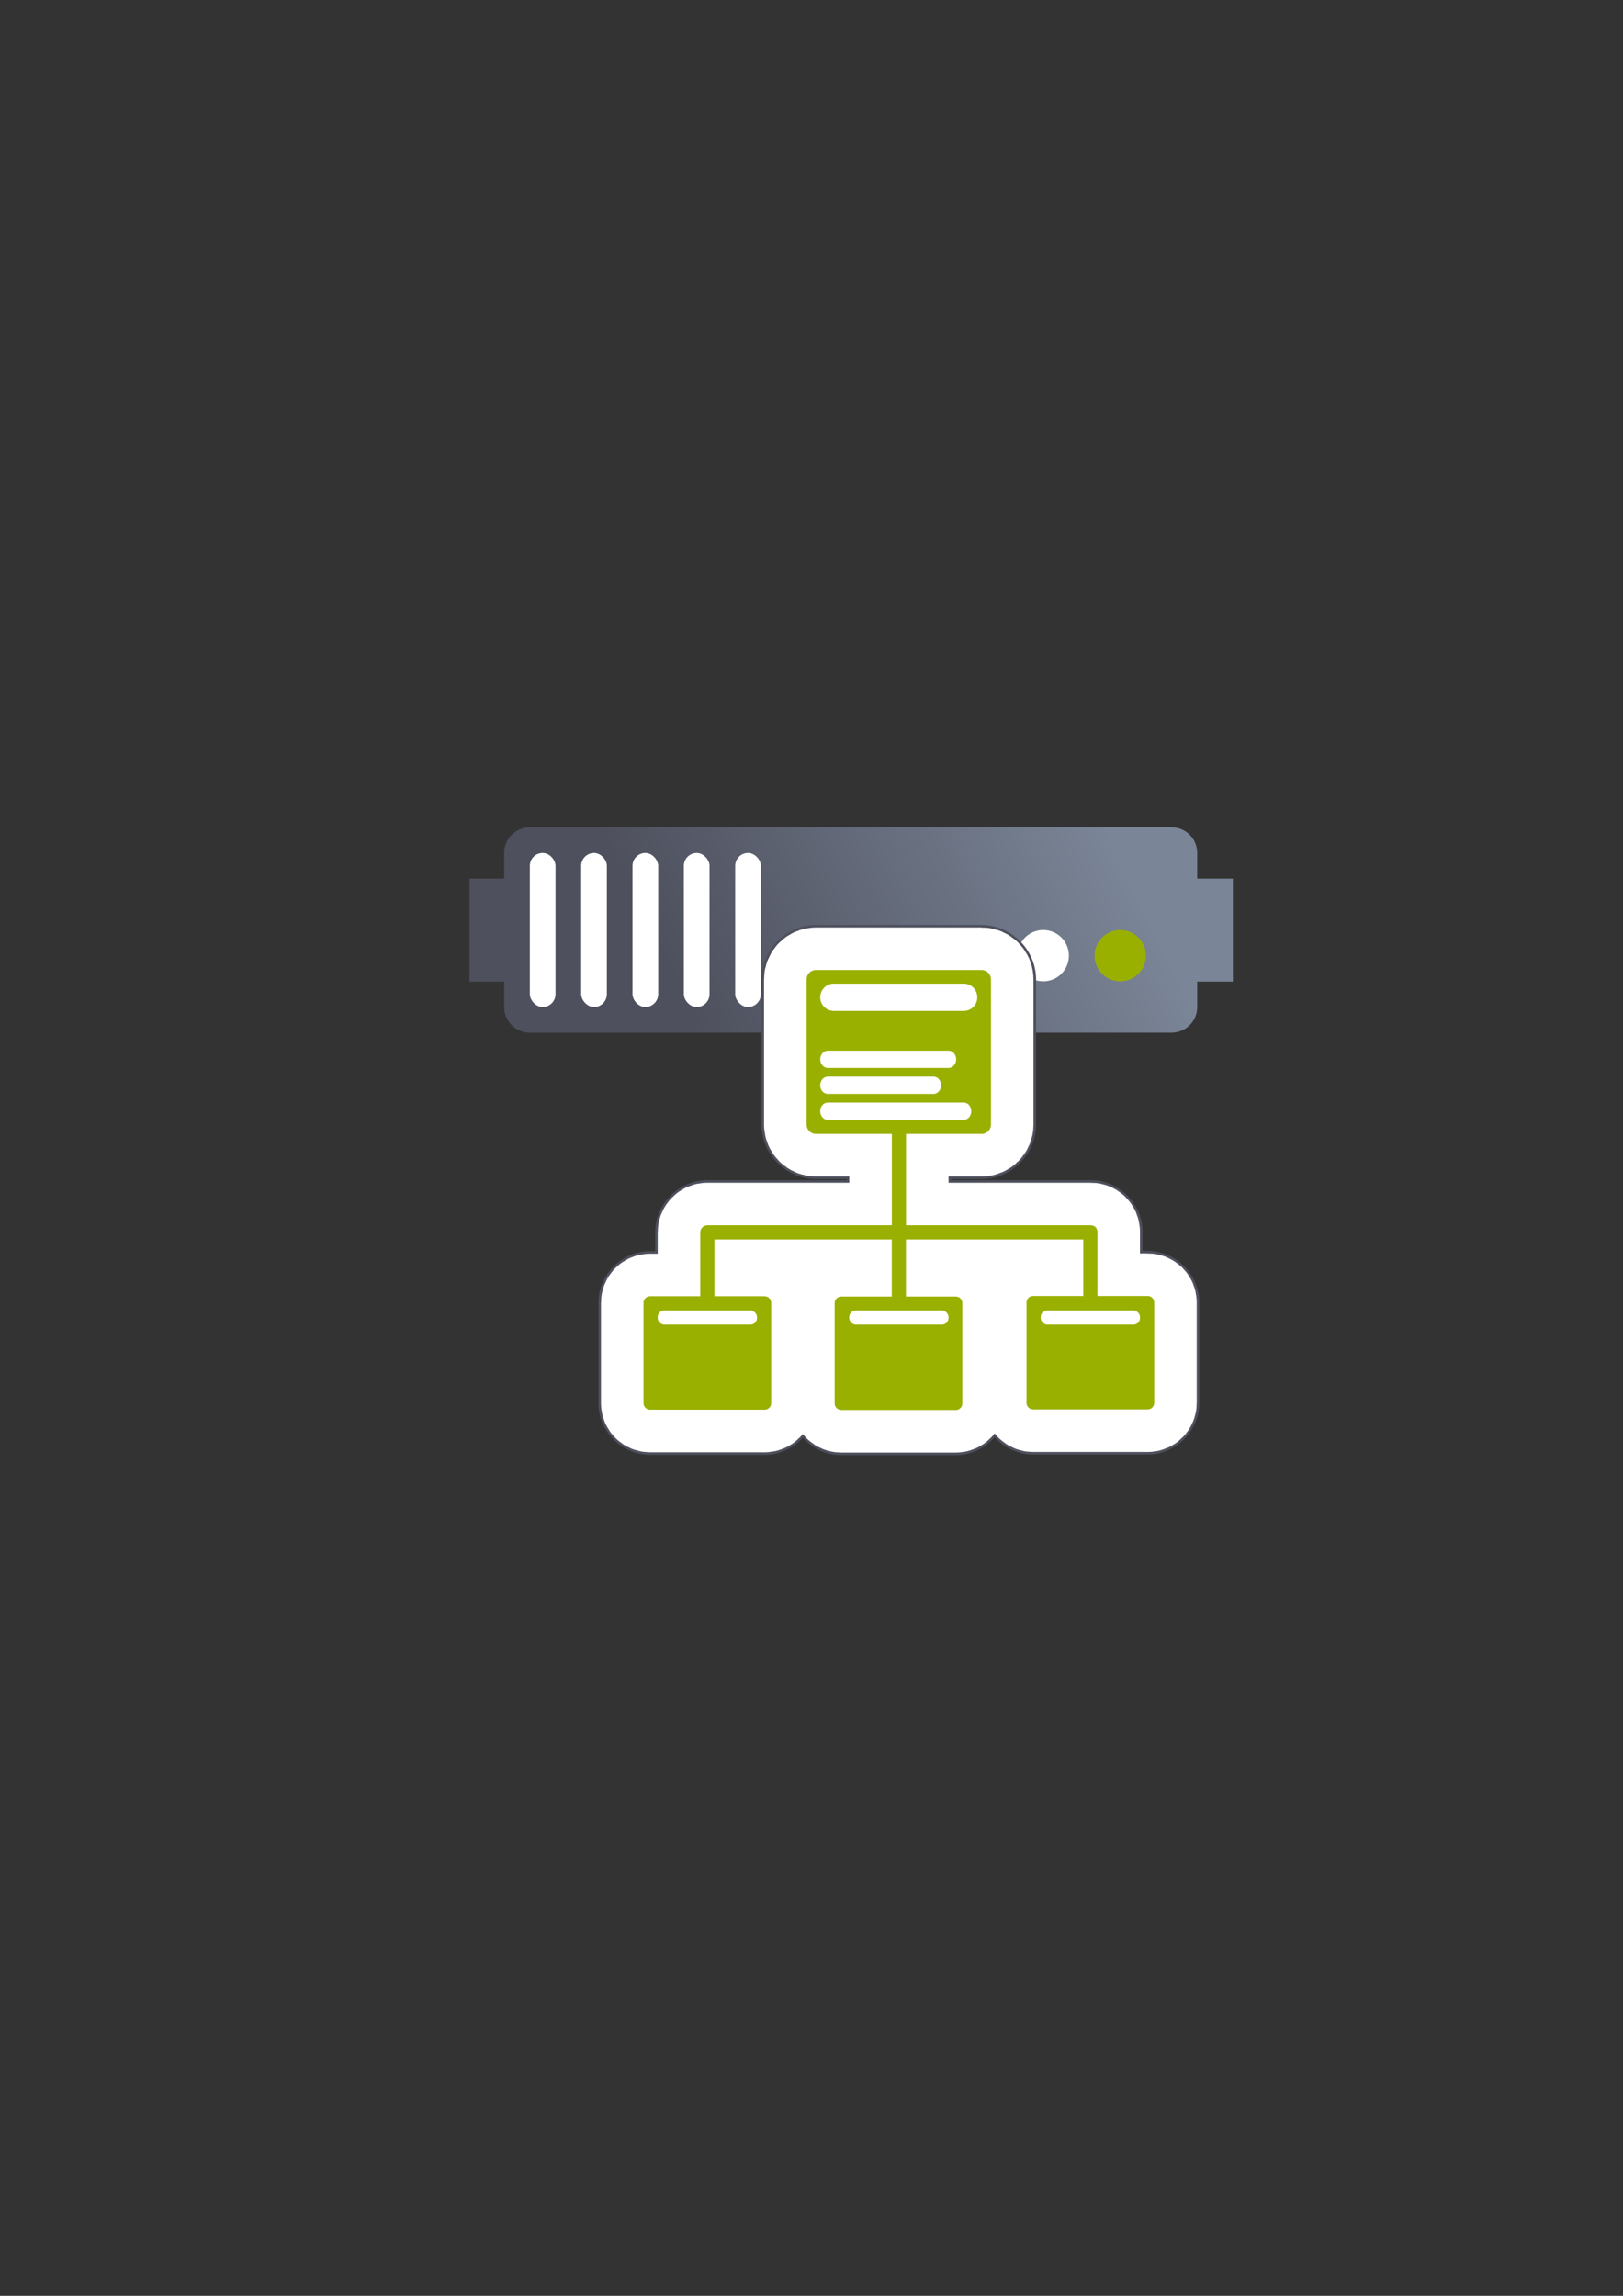 <?xml version="1.0" encoding="UTF-8" standalone="no"?>
<!-- Created with Inkscape (http://www.inkscape.org/) -->

<svg
   xmlns:dc="http://purl.org/dc/elements/1.1/"
   xmlns:cc="http://creativecommons.org/ns#"
   xmlns:rdf="http://www.w3.org/1999/02/22-rdf-syntax-ns#"
   xmlns:svg="http://www.w3.org/2000/svg"
   xmlns="http://www.w3.org/2000/svg"
   xmlns:xlink="http://www.w3.org/1999/xlink"
   xmlns:sodipodi="http://sodipodi.sourceforge.net/DTD/sodipodi-0.dtd"
   xmlns:inkscape="http://www.inkscape.org/namespaces/inkscape"
   width="210mm"
   height="297mm"
   viewBox="0 0 744.094 1052.362"
   id="svg2"
   version="1.1"
   inkscape:version="0.91 r13725"
   inkscape:export-xdpi="4"
   inkscape:export-ydpi="4"
   sodipodi:docname="server-directory.svg">
  <rect x="0" y="0" width="744.094" height="1052.362" fill="#333333" stroke="none"/>
  <defs
     id="defs4">
    <linearGradient
       inkscape:collect="always"
       id="linearGradient4199">
      <stop
         style="stop-color:#4e505d;stop-opacity:1;"
         offset="0"
         id="stop4201" />
      <stop
         style="stop-color:#7a8597;stop-opacity:1"
         offset="1"
         id="stop4203" />
    </linearGradient>
    <linearGradient
       id="linearGradient2224">
      <stop
         id="stop2226"
         offset="0"
         style="stop-color:#7c7c7c;stop-opacity:1;" />
      <stop
         id="stop2228"
         offset="1"
         style="stop-color:#b8b8b8;stop-opacity:1;" />
    </linearGradient>
    <linearGradient
       id="linearGradient15218">
      <stop
         id="stop15220"
         offset="0"
         style="stop-color:#eeeeef;stop-opacity:1;" />
      <stop
         id="stop2736"
         offset="0.599"
         style="stop-color:#d3d7cf;stop-opacity:1;" />
      <stop
         id="stop2738"
         offset="0.828"
         style="stop-color:#ffffff;stop-opacity:1;" />
      <stop
         id="stop15222"
         offset="1"
         style="stop-color:#d3d7cf;stop-opacity:1;" />
    </linearGradient>
    <pattern
       y="0"
       x="0"
       height="6"
       width="6"
       patternUnits="userSpaceOnUse"
       id="EMFhbasepattern" />
    <pattern
       y="0"
       x="0"
       height="6"
       width="6"
       patternUnits="userSpaceOnUse"
       id="EMFhbasepattern-5" />
    <linearGradient
       inkscape:collect="always"
       xlink:href="#linearGradient4199"
       id="linearGradient4205"
       x1="321"
       y1="571.362"
       x2="509"
       y2="480.362"
       gradientUnits="userSpaceOnUse"
       gradientTransform="translate(0,-30)" />
  </defs>
  <sodipodi:namedview
     id="base"
     pagecolor="#ffffff"
     bordercolor="#666666"
     borderopacity="1.0"
     inkscape:pageopacity="0.0"
     inkscape:pageshadow="2"
     inkscape:zoom="0.70710678"
     inkscape:cx="248.90741"
     inkscape:cy="498.20265"
     inkscape:document-units="px"
     inkscape:current-layer="layer1"
     showgrid="false"
     showguides="true"
     inkscape:guide-bbox="true"
     inkscape:window-width="1366"
     inkscape:window-height="721"
     inkscape:window-x="-4"
     inkscape:window-y="-4"
     inkscape:window-maximized="1">
    <sodipodi:guide
       position="560,730"
       orientation="0,1"
       id="guide3338" />
    <sodipodi:guide
       position="560,330"
       orientation="0,1"
       id="guide3340" />
    <sodipodi:guide
       position="190,475"
       orientation="1,0"
       id="guide3344" />
    <sodipodi:guide
       position="590,451"
       orientation="1,0"
       id="guide3346" />
    <inkscape:grid
       type="xygrid"
       id="grid3440" />
    <sodipodi:guide
       position="-111.016,704.985"
       orientation="0,1"
       id="guide4151" />
    <sodipodi:guide
       position="54.25,355"
       orientation="0,1"
       id="guide4153" />
    <sodipodi:guide
       position="215,442"
       orientation="1,0"
       id="guide4155" />
    <sodipodi:guide
       position="564.978,467.398"
       orientation="1,0"
       id="guide4157" />
  </sodipodi:namedview>
  <g
     inkscape:label="Ebene 1"
     inkscape:groupmode="layer"
     id="layer1">
    <g
       id="g4220"
       transform="translate(0,-68)">
      <path
         id="rect4153"
         d="m 242.919,447.215 c -6.52,0 -11.768,5.249 -11.768,11.768 l 0,11.768 -15.91,0 0,47.193 15.91,0 0,11.649 c 0,6.52 5.249,11.768 11.768,11.768 l 294.206,0 c 6.52,0 11.768,-5.249 11.768,-11.768 l 0,-11.649 16.347,0 0,-47.193 -16.347,0 0,-11.768 c 0,-6.52 -5.249,-11.768 -11.768,-11.768 l -294.206,0 z"
         style="color:#252525;clip-rule:nonzero;display:inline;overflow:visible;visibility:visible;opacity:1;isolation:auto;mix-blend-mode:normal;color-interpolation:sRGB;color-interpolation-filters:linearRGB;solid-color:#252525;solid-opacity:1;fill:url(#linearGradient4205);fill-opacity:1;fill-rule:nonzero;stroke:none;stroke-width:30;stroke-linecap:butt;stroke-linejoin:round;stroke-miterlimit:4;stroke-dasharray:none;stroke-dashoffset:60.96;stroke-opacity:1;color-rendering:auto;image-rendering:auto;shape-rendering:auto;text-rendering:auto;enable-background:accumulate"
         inkscape:connector-curvature="0" />
      <circle
         r="11.768"
         cy="506.059"
         cx="513.589"
         id="path4159"
         style="color:#252525;clip-rule:nonzero;display:inline;overflow:visible;visibility:visible;opacity:1;isolation:auto;mix-blend-mode:normal;color-interpolation:sRGB;color-interpolation-filters:linearRGB;solid-color:#252525;solid-opacity:1;fill:#99b000;fill-opacity:1;fill-rule:nonzero;stroke:none;stroke-width:30;stroke-linecap:butt;stroke-linejoin:round;stroke-miterlimit:4;stroke-dasharray:none;stroke-dashoffset:60.96;stroke-opacity:1;color-rendering:auto;image-rendering:auto;shape-rendering:auto;text-rendering:auto;enable-background:accumulate" />
      <circle
         r="11.768"
         cy="506.059"
         cx="478.284"
         id="path4163"
         style="color:#252525;clip-rule:nonzero;display:inline;overflow:visible;visibility:visible;opacity:1;isolation:auto;mix-blend-mode:normal;color-interpolation:sRGB;color-interpolation-filters:linearRGB;solid-color:#252525;solid-opacity:1;fill:#ffffff;fill-opacity:1;fill-rule:nonzero;stroke:none;stroke-width:30;stroke-linecap:butt;stroke-linejoin:round;stroke-miterlimit:4;stroke-dasharray:none;stroke-dashoffset:60.96;stroke-opacity:1;color-rendering:auto;image-rendering:auto;shape-rendering:auto;text-rendering:auto;enable-background:accumulate" />
      <rect
         ry="5.884"
         y="458.986"
         x="242.919"
         height="70.61"
         width="11.768"
         id="rect4165"
         style="color:#252525;clip-rule:nonzero;display:inline;overflow:visible;visibility:visible;opacity:1;isolation:auto;mix-blend-mode:normal;color-interpolation:sRGB;color-interpolation-filters:linearRGB;solid-color:#252525;solid-opacity:1;fill:#ffffff;fill-opacity:1;fill-rule:nonzero;stroke:none;stroke-width:30;stroke-linecap:butt;stroke-linejoin:round;stroke-miterlimit:4;stroke-dasharray:none;stroke-dashoffset:60.96;stroke-opacity:1;color-rendering:auto;image-rendering:auto;shape-rendering:auto;text-rendering:auto;enable-background:accumulate" />
      <rect
         ry="5.884"
         y="458.986"
         x="266.455"
         height="70.61"
         width="11.768"
         id="rect4167"
         style="color:#252525;clip-rule:nonzero;display:inline;overflow:visible;visibility:visible;opacity:1;isolation:auto;mix-blend-mode:normal;color-interpolation:sRGB;color-interpolation-filters:linearRGB;solid-color:#252525;solid-opacity:1;fill:#ffffff;fill-opacity:1;fill-rule:nonzero;stroke:none;stroke-width:30;stroke-linecap:butt;stroke-linejoin:round;stroke-miterlimit:4;stroke-dasharray:none;stroke-dashoffset:60.96;stroke-opacity:1;color-rendering:auto;image-rendering:auto;shape-rendering:auto;text-rendering:auto;enable-background:accumulate" />
      <rect
         ry="5.884"
         y="458.986"
         x="289.992"
         height="70.61"
         width="11.768"
         id="rect4169"
         style="color:#252525;clip-rule:nonzero;display:inline;overflow:visible;visibility:visible;opacity:1;isolation:auto;mix-blend-mode:normal;color-interpolation:sRGB;color-interpolation-filters:linearRGB;solid-color:#252525;solid-opacity:1;fill:#ffffff;fill-opacity:1;fill-rule:nonzero;stroke:none;stroke-width:30;stroke-linecap:butt;stroke-linejoin:round;stroke-miterlimit:4;stroke-dasharray:none;stroke-dashoffset:60.96;stroke-opacity:1;color-rendering:auto;image-rendering:auto;shape-rendering:auto;text-rendering:auto;enable-background:accumulate" />
      <rect
         ry="5.884"
         y="458.986"
         x="313.528"
         height="70.61"
         width="11.768"
         id="rect4173"
         style="color:#252525;clip-rule:nonzero;display:inline;overflow:visible;visibility:visible;opacity:1;isolation:auto;mix-blend-mode:normal;color-interpolation:sRGB;color-interpolation-filters:linearRGB;solid-color:#252525;solid-opacity:1;fill:#ffffff;fill-opacity:1;fill-rule:nonzero;stroke:none;stroke-width:30;stroke-linecap:butt;stroke-linejoin:round;stroke-miterlimit:4;stroke-dasharray:none;stroke-dashoffset:60.96;stroke-opacity:1;color-rendering:auto;image-rendering:auto;shape-rendering:auto;text-rendering:auto;enable-background:accumulate" />
      <rect
         ry="5.884"
         y="458.986"
         x="337.065"
         height="70.61"
         width="11.768"
         id="rect4175"
         style="color:#252525;clip-rule:nonzero;display:inline;overflow:visible;visibility:visible;opacity:1;isolation:auto;mix-blend-mode:normal;color-interpolation:sRGB;color-interpolation-filters:linearRGB;solid-color:#252525;solid-opacity:1;fill:#ffffff;fill-opacity:1;fill-rule:nonzero;stroke:none;stroke-width:30;stroke-linecap:butt;stroke-linejoin:round;stroke-miterlimit:4;stroke-dasharray:none;stroke-dashoffset:60.96;stroke-opacity:1;color-rendering:auto;image-rendering:auto;shape-rendering:auto;text-rendering:auto;enable-background:accumulate" />
    </g>
    <rect
       style="opacity:1;fill:none;fill-opacity:1;stroke:none;stroke-width:23;stroke-linecap:butt;stroke-linejoin:round;stroke-miterlimit:4;stroke-dasharray:none;stroke-opacity:1"
       id="rect4160"
       width="400"
       height="400"
       x="190"
       y="322.362" />
    <g
       id="g4177"
       transform="matrix(0.78,0,0,0.78,107.832,115.417)">
      <path
         inkscape:connector-curvature="0"
         id="path4437"
         d="m 341.365,407.068 c -11.116,0 -20.527,9.419 -20.527,20.529 l 0,85.293 c 0,11.111 9.417,20.527 20.527,20.527 l 29.59,0 0,23.678 -93.434,0 c -10.364,0 -19.17,8.806 -19.17,19.17 l 0,22.52 -14.502,0 C 233.664,598.785 225,607.447 225,617.633 l 0,59.008 c 0,10.185 8.664,18.848 18.85,18.848 l 67.344,0 c 10.185,0 18.848,-8.669 18.848,-18.848 l 0,-59.008 c 0,-10.178 -8.662,-18.848 -18.848,-18.848 l -14.504,0 0,-3.352 74.225,0 0,3.52 -14.713,0 c -10.178,0 -18.848,8.669 -18.848,18.848 l 0,59.006 c 0,10.178 8.662,18.85 18.848,18.85 l 67.344,0 c 10.185,0 18.85,-8.664 18.85,-18.85 l 0,-59.006 c 0,-10.185 -8.671,-18.848 -18.85,-18.848 l -14.293,0 0,-3.52 74.223,0 0,3.182 -14.496,0 c -10.185,0 -18.85,8.662 -18.85,18.848 l 0,59.008 c 0,10.185 8.671,18.848 18.85,18.848 l 67.344,0 c 10.178,0 18.848,-8.669 18.848,-18.848 l 0,-59.008 c 0,-10.178 -8.662,-18.848 -18.848,-18.848 l -14.51,0 0,-22.672 c 0,-10.185 -8.662,-18.848 -18.848,-18.848 l -0.32,0 -93.352,0 0,-23.678 29.408,0 c 11.111,0 20.529,-9.412 20.529,-20.527 l 0,-85.293 c 0,-11.116 -9.414,-20.529 -20.529,-20.529 l -97.336,0 z m 9.473,30 78.393,0 0,66.35 -34.938,0 a 15.002,15.002 0 0 0 -4.162,0.6 15.002,15.002 0 0 0 -4.176,-0.6 l -35.117,0 0,-66.35 z m 151.799,190.945 a 15.002,15.002 0 0 0 4.176,0.602 l 18.357,0 0,36.703 -45.041,0 0,-36.703 18.346,0 a 15.002,15.002 0 0 0 4.162,-0.602 z m -225.123,0.17 a 15.002,15.002 0 0 0 4.176,0.602 l 18.352,0 0,36.703 -45.041,0 0,-36.703 18.352,0 a 15.002,15.002 0 0 0 4.162,-0.602 z m 112.564,0.168 a 15.002,15.002 0 0 0 4.174,0.602 l 18.143,0 0,36.703 -45.041,0 0,-36.703 18.561,0 a 15.002,15.002 0 0 0 4.164,-0.602 z"
         style="color:#252525;font-style:normal;font-variant:normal;font-weight:normal;font-stretch:normal;font-size:medium;line-height:normal;font-family:sans-serif;text-indent:0;text-align:start;text-decoration:none;text-decoration-line:none;text-decoration-style:solid;text-decoration-color:#252525;letter-spacing:normal;word-spacing:normal;text-transform:none;direction:ltr;block-progression:tb;writing-mode:lr-tb;baseline-shift:baseline;text-anchor:start;white-space:normal;clip-rule:nonzero;display:inline;overflow:visible;visibility:visible;opacity:1;isolation:auto;mix-blend-mode:normal;color-interpolation:sRGB;color-interpolation-filters:linearRGB;solid-color:#252525;solid-opacity:1;fill:#ffffff;fill-opacity:1;fill-rule:nonzero;stroke:#4e505d;stroke-width:23;stroke-linecap:butt;stroke-linejoin:round;stroke-miterlimit:4;stroke-dasharray:none;stroke-dashoffset:0;stroke-opacity:1;color-rendering:auto;image-rendering:auto;shape-rendering:auto;text-rendering:auto;enable-background:accumulate" />
      <path
         style="color:#252525;clip-rule:nonzero;display:inline;overflow:visible;visibility:visible;opacity:1;isolation:auto;mix-blend-mode:normal;color-interpolation:sRGB;color-interpolation-filters:linearRGB;solid-color:#252525;solid-opacity:1;fill:#99b000;fill-opacity:1;fill-rule:nonzero;stroke:#ffffff;stroke-width:50;stroke-linecap:butt;stroke-linejoin:round;stroke-miterlimit:4;stroke-dasharray:none;stroke-dashoffset:0;stroke-opacity:1;color-rendering:auto;image-rendering:auto;shape-rendering:auto;text-rendering:auto;enable-background:accumulate"
         d="m 341.365,422.068 c -3.062,0 -5.527,2.466 -5.527,5.529 l 0,85.294 c 0,3.062 2.465,5.527 5.527,5.527 l 44.59,0 0,53.677 -108.434,0 c -2.31,0 -4.17,1.86 -4.17,4.17 l 0,37.52 -29.503,0 c -2.132,0 -3.849,1.717 -3.849,3.849 l 0,59.007 c 0,2.132 1.717,3.849 3.849,3.849 l 67.345,0 c 2.132,0 3.847,-1.717 3.847,-3.849 l 0,-59.007 c 0,-2.132 -1.715,-3.849 -3.847,-3.849 l -29.504,0 0,-33.351 104.224,0 0,33.52 -29.714,0 c -2.132,0 -3.847,1.715 -3.847,3.847 l 0,59.007 c 0,2.132 1.715,3.849 3.847,3.849 l 67.345,0 c 2.132,0 3.849,-1.717 3.849,-3.849 l 0,-59.007 c 0,-2.132 -1.717,-3.847 -3.849,-3.847 l -29.293,0 0,-33.52 104.223,0 0,33.181 -29.497,0 c -2.132,0 -3.849,1.717 -3.849,3.849 l 0,59.007 c 0,2.132 1.717,3.847 3.849,3.847 l 67.345,0 c 2.132,0 3.847,-1.715 3.847,-3.847 l 0,-59.007 c 0,-2.132 -1.715,-3.849 -3.847,-3.849 l -29.51,0 0,-37.671 c 0,-2.132 -1.717,-3.849 -3.849,-3.849 l -0.32,0 -108.352,0 0,-53.677 44.409,0 c 3.062,0 5.529,-2.465 5.529,-5.527 l 0,-85.294 c 0,-3.062 -2.466,-5.529 -5.529,-5.529 l -97.337,0 z"
         id="path4435"
         inkscape:connector-curvature="0" />
      <path
         inkscape:connector-curvature="0"
         id="rect4149"
         d="m 341.365,422.068 c -3.062,0 -5.527,2.466 -5.527,5.529 l 0,85.294 c 0,3.062 2.465,5.527 5.527,5.527 l 44.59,0 0,53.677 -108.434,0 c -2.31,0 -4.17,1.86 -4.17,4.17 l 0,37.52 -29.503,0 c -2.132,0 -3.849,1.717 -3.849,3.849 l 0,59.007 c 0,2.132 1.717,3.849 3.849,3.849 l 67.345,0 c 2.132,0 3.847,-1.717 3.847,-3.849 l 0,-59.007 c 0,-2.132 -1.715,-3.849 -3.847,-3.849 l -29.504,0 0,-33.351 104.224,0 0,33.52 -29.714,0 c -2.132,0 -3.847,1.715 -3.847,3.847 l 0,59.007 c 0,2.132 1.715,3.849 3.847,3.849 l 67.345,0 c 2.132,0 3.849,-1.717 3.849,-3.849 l 0,-59.007 c 0,-2.132 -1.717,-3.847 -3.849,-3.847 l -29.293,0 0,-33.52 104.223,0 0,33.181 -29.497,0 c -2.132,0 -3.849,1.717 -3.849,3.849 l 0,59.007 c 0,2.132 1.717,3.847 3.849,3.847 l 67.345,0 c 2.132,0 3.847,-1.715 3.847,-3.847 l 0,-59.007 c 0,-2.132 -1.715,-3.849 -3.847,-3.849 l -29.51,0 0,-37.671 c 0,-2.132 -1.717,-3.849 -3.849,-3.849 l -0.32,0 -108.352,0 0,-53.677 44.409,0 c 3.062,0 5.529,-2.465 5.529,-5.527 l 0,-85.294 c 0,-3.062 -2.466,-5.529 -5.529,-5.529 l -97.337,0 z"
         style="color:#252525;clip-rule:nonzero;display:inline;overflow:visible;visibility:visible;opacity:1;isolation:auto;mix-blend-mode:normal;color-interpolation:sRGB;color-interpolation-filters:linearRGB;solid-color:#252525;solid-opacity:1;fill:#99b000;fill-opacity:1;fill-rule:nonzero;stroke:none;stroke-width:23;stroke-linecap:butt;stroke-linejoin:round;stroke-miterlimit:4;stroke-dasharray:none;stroke-dashoffset:0;stroke-opacity:1;color-rendering:auto;image-rendering:auto;shape-rendering:auto;text-rendering:auto;enable-background:accumulate" />
      <path
         inkscape:connector-curvature="0"
         id="rect4151"
         d="m 351.875,430.098 76.317,0 c 4.437,0 8.009,3.572 8.009,8.009 0,4.437 -3.572,8.009 -8.009,8.009 l -76.317,0 c -4.437,0 -8.009,-3.572 -8.009,-8.009 0,-4.437 3.572,-8.009 8.009,-8.009 z"
         style="color:#252525;clip-rule:nonzero;display:inline;overflow:visible;visibility:visible;opacity:1;isolation:auto;mix-blend-mode:normal;color-interpolation:sRGB;color-interpolation-filters:linearRGB;solid-color:#252525;solid-opacity:1;fill:#ffffff;fill-opacity:1;fill-rule:nonzero;stroke:none;stroke-width:23;stroke-linecap:butt;stroke-linejoin:round;stroke-miterlimit:4;stroke-dasharray:none;stroke-dashoffset:0;stroke-opacity:1;color-rendering:auto;image-rendering:auto;shape-rendering:auto;text-rendering:auto;enable-background:accumulate" />
      <g
         style="fill:#ffffff"
         transform="matrix(0.444,0,0,0.508,219.536,214.287)"
         id="g4161">
        <path
           inkscape:connector-curvature="0"
           id="rect4153-4"
           d="m 290,502.362 160,0 c 5.54,0 10,4.46 10,10 0,5.54 -4.46,10 -10,10 l -160,0 c -5.54,0 -10,-4.46 -10,-10 0,-5.54 4.46,-10 10,-10 z"
           style="color:#252525;clip-rule:nonzero;display:inline;overflow:visible;visibility:visible;opacity:1;isolation:auto;mix-blend-mode:normal;color-interpolation:sRGB;color-interpolation-filters:linearRGB;solid-color:#252525;solid-opacity:1;fill:#ffffff;fill-opacity:1;fill-rule:nonzero;stroke:none;stroke-width:23;stroke-linecap:butt;stroke-linejoin:round;stroke-miterlimit:4;stroke-dasharray:none;stroke-dashoffset:0;stroke-opacity:1;color-rendering:auto;image-rendering:auto;shape-rendering:auto;text-rendering:auto;enable-background:accumulate" />
        <path
           inkscape:connector-curvature="0"
           id="rect4155"
           d="m 290,532.362 140,0 c 5.54,0 10,4.46 10,10 0,5.54 -4.46,10 -10,10 l -140,0 c -5.54,0 -10,-4.46 -10,-10 0,-5.54 4.46,-10 10,-10 z"
           style="color:#252525;clip-rule:nonzero;display:inline;overflow:visible;visibility:visible;opacity:1;isolation:auto;mix-blend-mode:normal;color-interpolation:sRGB;color-interpolation-filters:linearRGB;solid-color:#252525;solid-opacity:1;fill:#ffffff;fill-opacity:1;fill-rule:nonzero;stroke:none;stroke-width:23;stroke-linecap:butt;stroke-linejoin:round;stroke-miterlimit:4;stroke-dasharray:none;stroke-dashoffset:0;stroke-opacity:1;color-rendering:auto;image-rendering:auto;shape-rendering:auto;text-rendering:auto;enable-background:accumulate" />
        <path
           inkscape:connector-curvature="0"
           id="rect4157"
           d="m 290,562.362 180,0 c 5.54,0 10,4.46 10,10 0,5.54 -4.46,10 -10,10 l -180,0 c -5.54,0 -10,-4.46 -10,-10 0,-5.54 4.46,-10 10,-10 z"
           style="color:#252525;clip-rule:nonzero;display:inline;overflow:visible;visibility:visible;opacity:1;isolation:auto;mix-blend-mode:normal;color-interpolation:sRGB;color-interpolation-filters:linearRGB;solid-color:#252525;solid-opacity:1;fill:#ffffff;fill-opacity:1;fill-rule:nonzero;stroke:none;stroke-width:23;stroke-linecap:butt;stroke-linejoin:round;stroke-miterlimit:4;stroke-dasharray:none;stroke-dashoffset:0;stroke-opacity:1;color-rendering:auto;image-rendering:auto;shape-rendering:auto;text-rendering:auto;enable-background:accumulate" />
      </g>
      <rect
         ry="3.848"
         y="622.123"
         x="248.338"
         height="8.338"
         width="58.365"
         id="rect4220"
         style="color:#252525;clip-rule:nonzero;display:inline;overflow:visible;visibility:visible;opacity:1;isolation:auto;mix-blend-mode:normal;color-interpolation:sRGB;color-interpolation-filters:linearRGB;solid-color:#252525;solid-opacity:1;fill:#ffffff;fill-opacity:1;fill-rule:nonzero;stroke:none;stroke-width:23;stroke-linecap:butt;stroke-linejoin:round;stroke-miterlimit:4;stroke-dasharray:none;stroke-dashoffset:0;stroke-opacity:1;color-rendering:auto;image-rendering:auto;shape-rendering:auto;text-rendering:auto;enable-background:accumulate" />
      <rect
         ry="3.848"
         y="622.123"
         x="360.9"
         height="8.338"
         width="58.365"
         id="rect4222"
         style="color:#252525;clip-rule:nonzero;display:inline;overflow:visible;visibility:visible;opacity:1;isolation:auto;mix-blend-mode:normal;color-interpolation:sRGB;color-interpolation-filters:linearRGB;solid-color:#252525;solid-opacity:1;fill:#ffffff;fill-opacity:1;fill-rule:nonzero;stroke:none;stroke-width:23;stroke-linecap:butt;stroke-linejoin:round;stroke-miterlimit:4;stroke-dasharray:none;stroke-dashoffset:0;stroke-opacity:1;color-rendering:auto;image-rendering:auto;shape-rendering:auto;text-rendering:auto;enable-background:accumulate" />
      <rect
         ry="3.848"
         y="622.123"
         x="473.462"
         height="8.338"
         width="58.365"
         id="rect4224"
         style="color:#252525;clip-rule:nonzero;display:inline;overflow:visible;visibility:visible;opacity:1;isolation:auto;mix-blend-mode:normal;color-interpolation:sRGB;color-interpolation-filters:linearRGB;solid-color:#252525;solid-opacity:1;fill:#ffffff;fill-opacity:1;fill-rule:nonzero;stroke:none;stroke-width:23;stroke-linecap:butt;stroke-linejoin:round;stroke-miterlimit:4;stroke-dasharray:none;stroke-dashoffset:0;stroke-opacity:1;color-rendering:auto;image-rendering:auto;shape-rendering:auto;text-rendering:auto;enable-background:accumulate" />
    </g>
  </g>
</svg>
